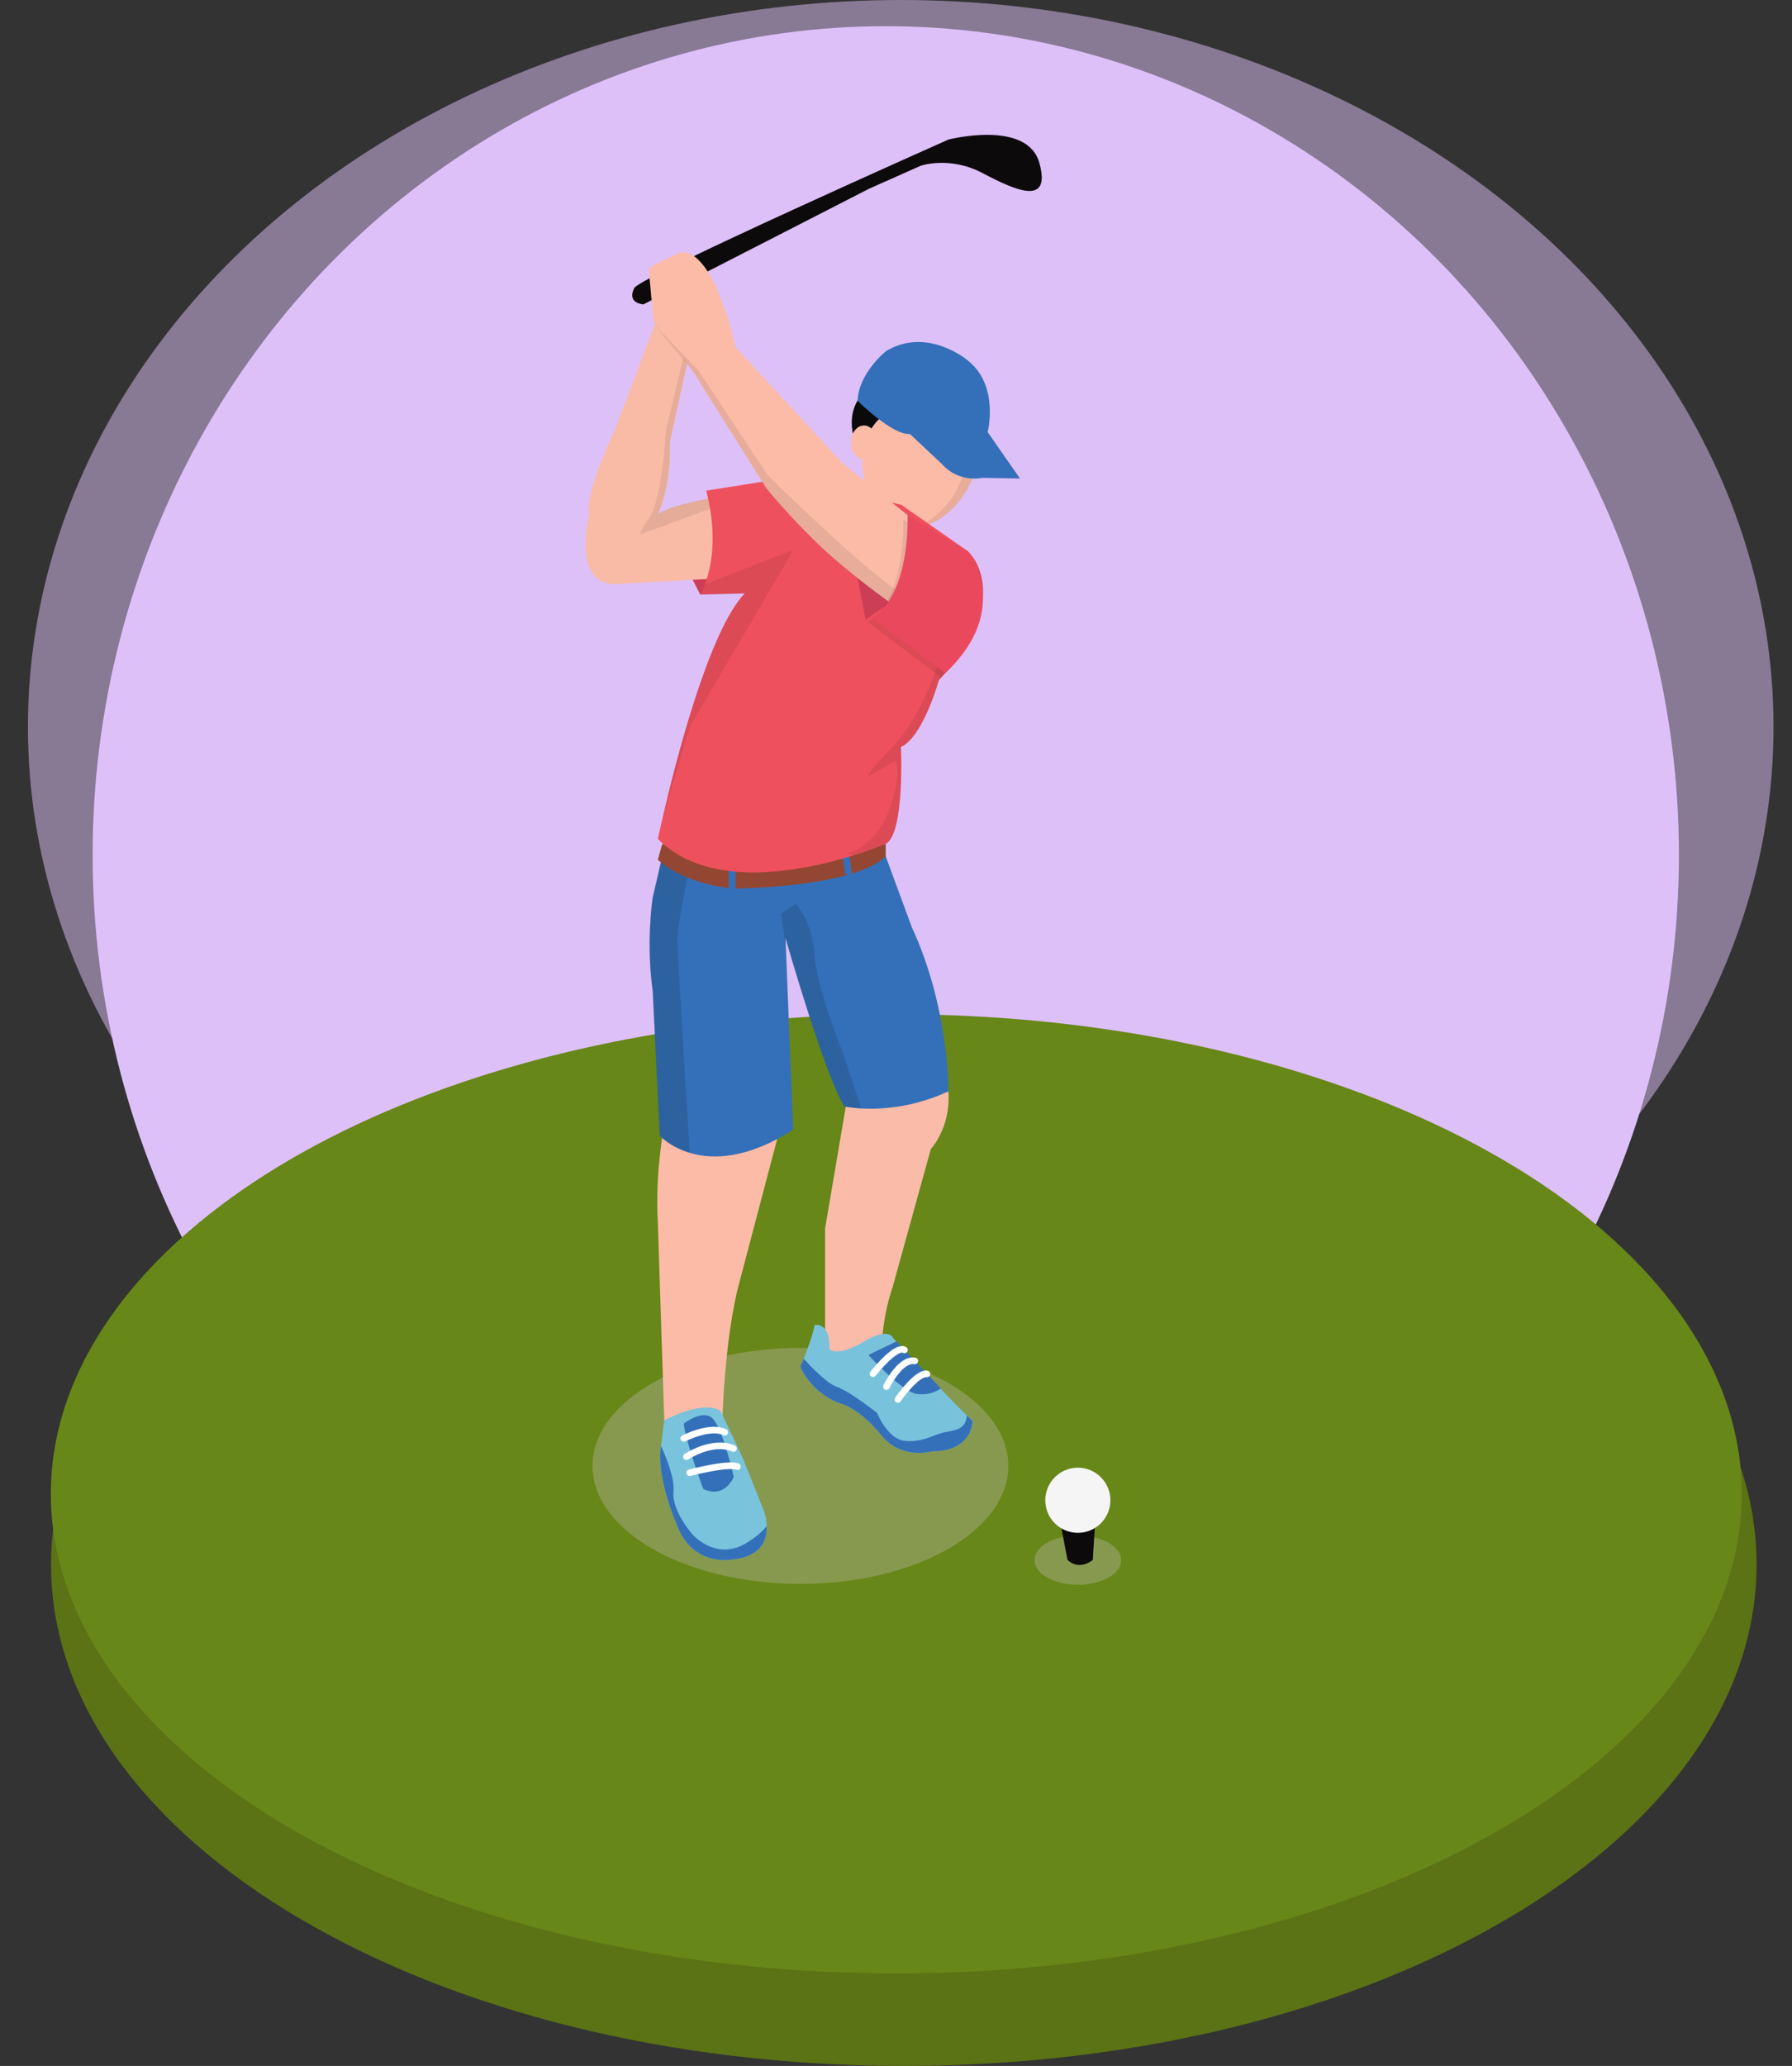 <svg version="1.1" id="Layer_1" xmlns="http://www.w3.org/2000/svg" x="0" y="0" viewBox="0 0 814.5 938.6" style="enable-background:new 0 0 814.5 938.6" xml:space="preserve"><rect x="0" y="0" width="814.5" height="938.6" fill="#333333" stroke="none"/><style>.st4{fill:#87994f}.st5{fill:#0c0a0b}.st8{fill:#fcbba7}.st9{opacity:8.000000e-02}.st11{fill:#3470b9}.st12{fill:#cc3e56}.st14{opacity:.13}.st17{fill:none;stroke:#fff;stroke-width:3;stroke-linecap:round;stroke-miterlimit:10}</style><ellipse cx="409.4" cy="330.2" rx="396.7" ry="330.2" style="opacity:.5;fill:#dec0f9"/><ellipse cx="402.6" cy="388.5" rx="360.5" ry="376.6" style="fill:#dec0f9"/><path d="M791.2 666.9c4.8 14.2 7.2 29 7.2 44 0 125.7-173.5 227.7-387.6 227.7S23.2 836.7 23.2 710.9c0-5.5.3-11 1-16.4" style="fill:#5b7215"/><ellipse cx="407.4" cy="678.7" rx="384.3" ry="217.9" style="fill:#678718"/><ellipse class="st4" cx="363.8" cy="666" rx="94.5" ry="53.6"/><ellipse class="st4" cx="489.9" cy="708.8" rx="19.7" ry="11.2"/><g><path class="st5" d="M482.1 692.5h15.6l-1 16.2s-6 5.2-11.5 0l-3.1-16.2z"/><circle cx="489.9" cy="681.6" r="14.8" style="fill:#f5f5f5"/></g><g><path d="m386 493.5-11 64.7v58.7s16.4 6 25.6 0c0 0-.4-16.1 5.1-32.1l17.4-62.8s13.8-14.5 5.3-38.7L386 493.5z" style="fill:#fabba9"/><path class="st8" d="M302.2 509.5s-4.6 22.5-3.2 45.9l3.1 95.4 26.2-4.6s.9-38.5 7.8-63.7l20.2-76.6-54.1 3.6zM444.6 210.3c-4.5 16.7-16.5 28.5-28.7 29.3-2.1.1-4.2-.1-6.2-.6-14.1-3.7-21.3-22.7-16.1-42.2 5.2-19.6 20.9-32.4 34.9-28.7 5.6 1.5 10.1 5.4 13.2 10.7 4.7 8.1 6.1 19.7 2.9 31.5z"/><path class="st9" d="M444.6 210.3c-4.5 16.7-16.5 28.5-28.7 29.3 25.2-9.6 27.1-41.6 25.8-60.8 4.7 8.1 6.1 19.7 2.9 31.5z"/><path d="M392.5 208.6s-.6-17 13.6-22.2 16.9 6.9 16.9 6.9 20.4 20.2 24 9.3c3.6-10.9 4.4-28.1-8.4-34.3-13.7-6.5-23.1-12.2-32.9-2.4-9.8 9.8-8.9 3.8-16 16.2-7.1 12.4 2.8 26.5 2.8 26.5z" style="fill:#0a0a0a"/><ellipse class="st8" cx="392.7" cy="201" rx="5.9" ry="7.7"/><path class="st11" d="M389.8 182.1s15.6 15.6 23.8 15.1l14.7 13.8s6.3 8.1 18.3 6.1l17 .3-14.7-21.1s5.5-21.1-9.1-32.6c0 0-18.4-15.6-37.2-4.1 0 0-12.4 10-12.8 22.5z"/><path class="st12" d="m313 259.8 5.3 10.4 10.7-10.4z"/><path d="M333.4 224.3v38.1l-50.5 2.8c-24.3 3.2-15.1-31.2-15.1-31.2-2.3-10.1 11.5-38.3 11.5-38.3l23.9-63 12.7 8.1 3.8 2.5-6 16-9.2 41.8c.9 18.8-5.1 32.2-5.5 32.9 3.8-4.7 34.4-9.7 34.4-9.7z" style="fill:#f9bba6"/><path class="st9" d="M333.4 224.3v2.9l-41.7 15.4s-2.8 1.2 3.2-6.9c6-8 7.8-40.2 7.8-40.2l13.1-54.9 3.8 2.5-6 16-9.2 41.8c.9 18.8-5.1 32.2-5.5 32.9 3.9-4.5 34.5-9.5 34.5-9.5z"/><path class="st11" d="M431.1 495.8c-16.4 7.6-31.2 8.3-39.7 7.8-4.8-.3-7.6-.9-7.6-.9-8.7-13.3-26.8-76.6-26.8-76.6l.2 4.4 3.3 82.7c-21 13.6-36.8 13.6-46.9 10.6-9.1-2.7-13.7-7.8-13.7-7.8l-3.2-65.6c-3.2-22.9 0-42.7 0-42.7l7.8-33.5c3.8 1.9 7.9 3.5 12 4.8 36.2 11.1 82.1-.7 82.1-.7l15.9 43.1c16.9 36.4 16.6 74.4 16.6 74.4z"/><path class="st14" d="M307.9 426.5c0 7.6 4.9 85 5.6 97.2-9.1-2.7-13.7-7.8-13.7-7.8l-3.2-65.6c-3.2-22.9 0-42.7 0-42.7l7.8-33.5c3.8 1.9 7.9 3.5 12 4.8-2.4 11.8-8.5 41.1-8.5 47.6zM383.8 502.7c-8.7-13.3-26.8-76.6-26.8-76.6l.2 4.4-2.2-15.4 6.7-4.6s7.6 8.2 8.5 23.2c.9 14.9 12.6 43.8 12.6 43.8l8.7 26.1c-4.9-.3-7.7-.9-7.7-.9z"/><path d="M331.9 708.6s-17.7 3.1-24.5-16.5c0 0-9.1-20.2-7-35.2 0-.2.1-.4.1-.6l1.4-11s17.3-9.5 25.6-4.3l10.1 21.4 9.8 24.5s1 2.8 1.1 6.4c.2 6-2.2 14.3-16.6 15.3z" style="fill:#79c3dc"/><path d="M423.4 659.4s-13.5 4-22.8-7.3c0 0-9.3-12.2-19.4-14.7 0 0-12.2-4.3-17.4-16.5 0 0 .6-1.5 1.5-3.6 1.7-4.3 4.3-11.3 4.9-15.3 0 0 7.2-1.8 6.8 11 0 0 3.6 3.7 15.5-3.4 11.9-7 13.4-1.7 13.4-1.7l23.1 24.6s6.3 6.6 10.4 10.5c1.1 1 2 1.8 2.6 2.3.1 0 .4 14.1-18.6 14.1z" style="fill:#78c2db"/><path class="st11" d="M310.8 646.8s9.1-7.3 13.6-1.8 9.1 26 9.1 26-4 10.1-13.8 5.5c-.1 0-8.3-22.3-8.9-29.7zM394.7 615.6s15.3 16.8 22 17.7c6.7.9 10.9-2.5 10.9-2.5l-20.1-21.4-12.8 6.2z"/><path class="st17" d="M313.5 669.1s17-4.5 21.7-2.8M312 661.8s11.9-7.9 21.4-3.7M310.8 653.5s11.9-6.1 18.6-2.8M408.1 635.8s8.6-12.3 13.2-11.6M402.9 630s6.2-12.9 12.9-11.7M396.8 624.1s10.3-13.1 14.3-10.8"/><path class="st5" d="M288.4 130.7s-4.1 6.6 4 7.6l102.7-52.6 23.4-10.4s13.2-4.6 28.2 3.4c15 7.9 31.2 15.1 25.7-4.7s-41.3-10.6-41.3-10.6-138.4 61.5-142.7 67.3z"/><path d="M299 390.6s10.5 10.7 34.4 13.1c0 0 53.7-.2 69.2-14.6v-5.7s-62.2 18.6-78 10.2L301 383.4l-2 7.2z" style="fill:#934732"/><path class="st11" d="M331.2 394.6h3.1v9.2h-3.1z"/><path transform="rotate(-8.885 385.119 392.627)" class="st11" d="M383.5 388h3.1v9.2h-3.1z"/><path d="M426.7 309.1s-7.1 25.7-17.2 30.3c0 0 1.8 39.4-6.9 44 0 0-5.4 2.3-14 5-22.4 7.1-66.2 16.5-89.6-7.3 0 0 .8-3.6 2.2-9.7 5.5-23.8 20.8-84.6 37.3-101.8l-20.2.5s1-1.6 2.2-4.8c2.6-7 5.9-21.3.5-42.4l34.9-5.5 53.7 11.9 30.3 21.1s1.6 1.4 3.3 4.2c4.5 7.8 9.5 26-16.5 54.5z" style="fill:#ef505d"/><path class="st9" d="M426.7 309.1s-7.1 25.7-17.2 30.3c0 0 1.8 39.4-6.9 44 0 0-5.4 2.3-14 5l-3.5-.5s13.4-3.4 19.4-20.8c6-17.4 2.3-21.3 2.3-21.3l-11.5 6.6s-4.6 2.5 9.9-12.6c14.4-15.1 21.5-39.2 21.5-39.2 14-13 16.2-35.7 16.3-46 4.7 7.8 9.7 26-16.3 54.5z"/><path class="st12" d="m389.7 262 3.7 19.6 15.2-10.7z"/><path class="st8" d="m419.1 239.2-8.7 31-1.8 6.4s-14.2-9.6-29.6-22.9c-15.4-13.3-30.5-31.6-30.5-31.6L315 168.8l-15.3-21.5h-.9c-1 0-1.7-.7-1.8-1.7l-2-21.9c-.1-1.3.6-2.6 1.8-3.1l11-5.3c1.2-.6 2.6-.8 3.9-.6 14 2.8 22.6 43 22.6 43l48.6 52.7c9.6 7.9 36.2 28.8 36.2 28.8z"/><path class="st9" d="m410.4 270.2-1.8 6.4s-14.2-9.6-29.6-22.9c-15.4-13.3-30.5-31.6-30.5-31.6L315 168.8l-17.8-21.5 20.3 21.1L349 216s43.4 42.8 61.4 54.2z"/><path class="st9" d="M394.4 282.6c17.7-10.7 16.1-46.6 16.1-46.6l27.3 16.5s21.1 25.8-10.1 55.3l-33.3-25.2z"/><path d="M396.4 280.6c17.7-10.7 16.1-46.6 16.1-46.6l27.3 16.5s21.1 25.8-10.1 55.3l-33.3-25.2z" style="fill:#ea495d"/><path class="st9" d="m360.7 249.8-46.8 79.8-12.8 41.9c5.5-23.8 20.8-84.6 37.3-101.8l-20.2.5s1-1.6 2.2-4.8l40.3-15.6z"/><path class="st11" d="M331.9 708.6s-17.7 3.1-24.5-16.5c0 0-9.1-20.2-7-35.2 2.3 5 6.3 14.4 5.7 20.8-.8 9 8.9 19.7 8.9 19.7s10.3 11.5 23.4 4.1c5-2.8 8.1-5.7 10.1-8.2.2 6-2.2 14.3-16.6 15.3zM423.4 659.4s-13.5 4-22.8-7.3c0 0-9.3-12.2-19.4-14.7 0 0-12.2-4.3-17.4-16.5 0 0 .6-1.5 1.5-3.6 3.1 3.4 10.3 11.1 15.1 12.8 6.2 2.2 18.3 11.9 18.3 11.9s4.6 11.7 12.4 12.6c7.8.9 12.6-2.5 17.4-3.7 4.8-1.1 10.6-1 10.9-7.8 1.1 1 2 1.8 2.6 2.3.1-.1.4 14-18.6 14z"/></g></svg>